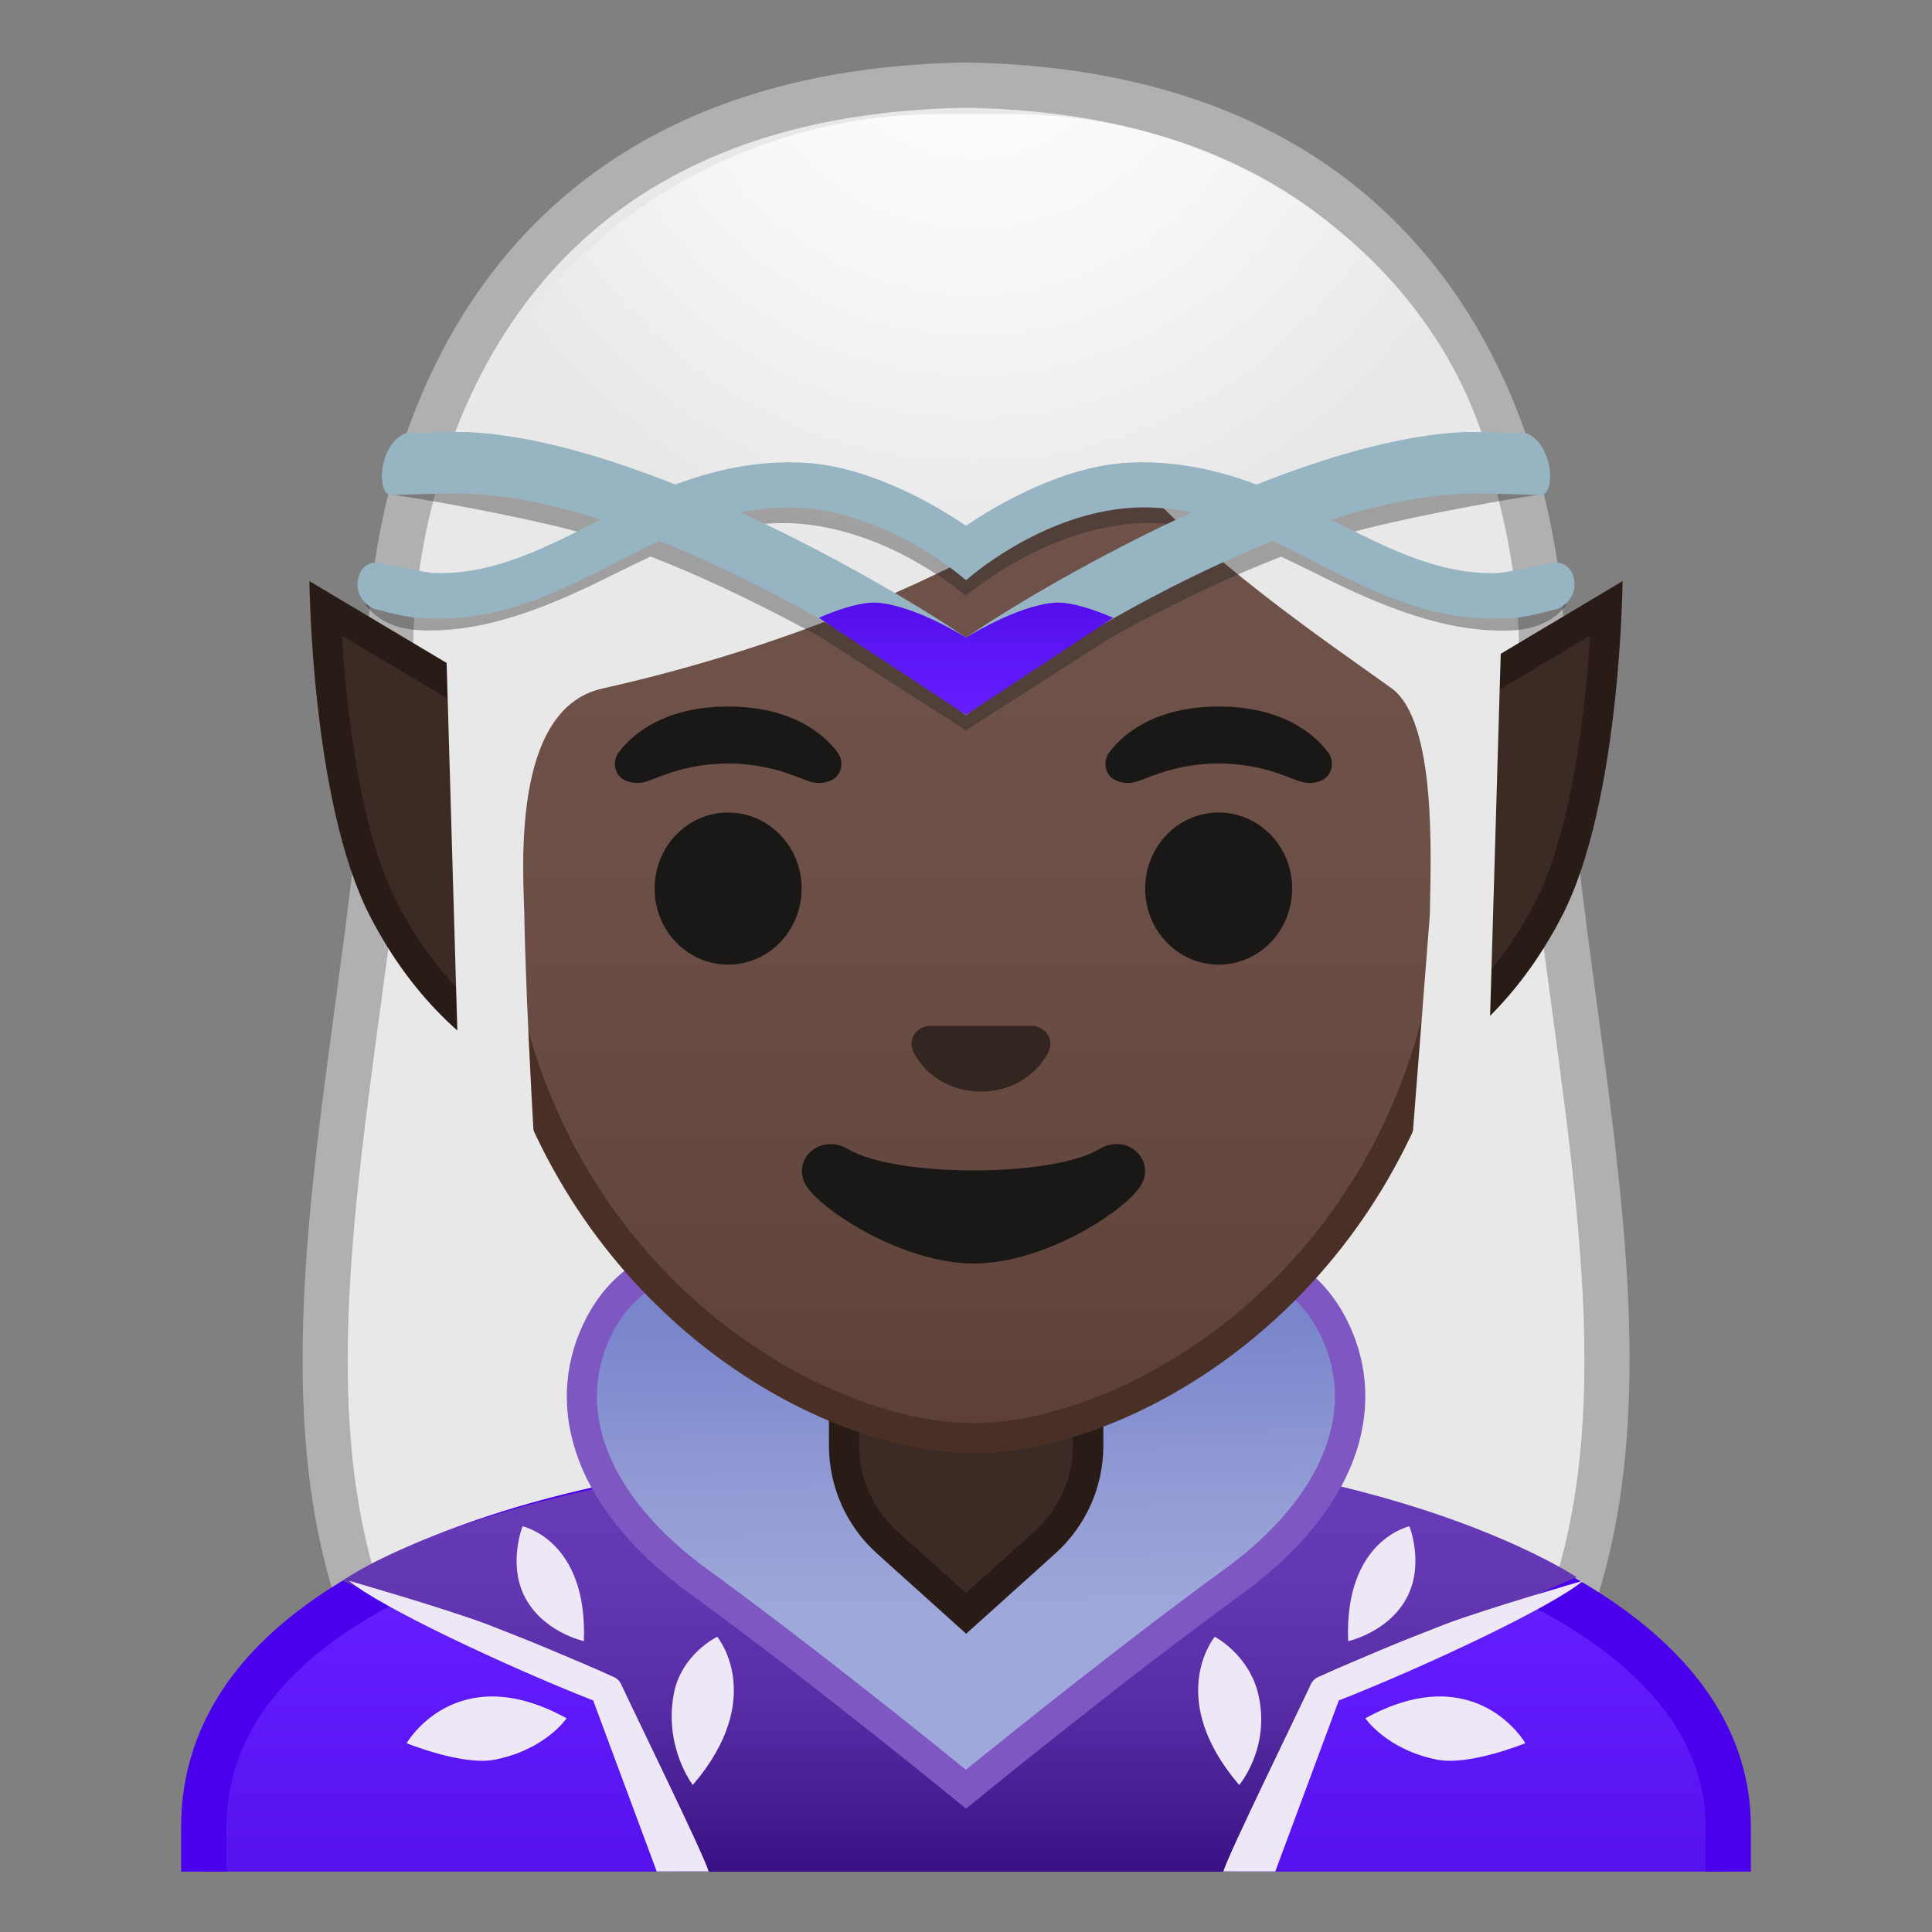 <svg viewBox="0 0 128 128" xmlns="http://www.w3.org/2000/svg" xmlns:xlink="http://www.w3.org/1999/xlink">
  <rect x="0" y="0" width="128" height="128" fill="#808080" stroke="none"/>
  <g id="emoji_x5F_u1f9dd_x5F_200d_x5F_2640">
    <g>
      <defs>
        <rect id="SVGID_1_" height="120" width="120" x="4" y="4"/>
      </defs>
      <clipPath id="SVGID_2_">
        <use overflow="visible" xlink:href="#SVGID_1_"/>
      </clipPath>
      <g clip-path="url(#SVGID_2_)">
        <path d="M47.57,119.76c-4.74-0.32-17.43-2.03-20.07-6.08c-8.4-12.85-6.17-29.37-3.81-46.87 c1.08-8,2.2-16.28,2.2-24.16c0-1.5,0.35-36.39,38.15-37.01C79.9,5.9,91.14,12.06,97.38,23.95c4.64,8.83,4.75,17.7,4.75,18.68 c0,7.9,1.12,16.18,2.2,24.18c2.36,17.49,4.59,34.02-3.81,46.87c-2.64,4.05-15.33,5.75-20.07,6.08l-16.44-0.02L47.57,119.76z" fill="#E8E8E8"/>
        <path d="M64,7.14c15.31,0.26,26.09,6.15,32.05,17.5c4.47,8.51,4.58,17.04,4.58,18c0,7.99,1.12,16.31,2.21,24.37 c2.32,17.21,4.51,33.46-3.58,45.85c-1.74,2.65-11.12,4.86-18.87,5.4L64,118.23l-16.38,0.02c-7.74-0.54-17.13-2.74-18.87-5.4 c-8.1-12.38-5.9-28.64-3.58-45.85c1.09-8.05,2.21-16.38,2.21-24.39c0-0.94,0.11-9.47,4.58-17.98C37.92,13.29,48.7,7.4,64,7.14 M64,4.14C24.07,4.79,24.38,42.05,24.38,42.65c0,24.56-10.89,52.35,1.86,71.85c3.65,5.58,21.28,6.76,21.28,6.76L64,121.23 l16.49,0.02c0,0,17.63-1.18,21.28-6.76c12.75-19.5,1.86-47.29,1.86-71.85C103.63,42.05,103.94,4.79,64,4.14L64,4.14z" fill="#B0B0B0"/>
      </g>
      <g id="XMLID_116_" clip-path="url(#SVGID_2_)">
        <linearGradient id="SVGID_3_" gradientUnits="userSpaceOnUse" x1="64" x2="64" y1="105.292" y2="127.302">
          <stop offset="0" style="stop-color:#651FFF"/>
          <stop offset="0.705" style="stop-color:#5914F2"/>
          <stop offset="1" style="stop-color:#530EEB"/>
        </linearGradient>
        <path d="M13.5,130.5v-9.44c0-16.24,25.36-23.53,50.5-23.56h0.13c25.03,0,50.37,8.09,50.37,23.56v9.44 H13.5z" fill="url(#SVGID_3_)"/>
        <path d="M64.13,99c12.9,0,25.42,2.19,34.36,6c6.62,2.83,14.51,7.91,14.51,16.05V129H15v-7.94 c0-15.2,24.61-22.03,49-22.06L64.13,99 M64.13,96c-0.05,0-0.09,0-0.13,0c-25.49,0.03-52,7.28-52,25.06V132h104v-10.94 C116,104.3,89.74,96,64.13,96L64.13,96z" fill="#4A00ED"/>
      </g>
      <linearGradient id="SVGID_4_" gradientUnits="userSpaceOnUse" x1="63.573" x2="63.573" y1="125.994" y2="99">
        <stop offset="0.079" style="stop-color:#391184"/>
        <stop offset="0.192" style="stop-color:#431A8E"/>
        <stop offset="0.48" style="stop-color:#572CA5"/>
        <stop offset="0.755" style="stop-color:#6336B2"/>
        <stop offset="1" style="stop-color:#673AB7"/>
      </linearGradient>
      <path clip-path="url(#SVGID_2_)" d="M22.69,104.73l16.64,7.28L45,124h1.5h35.33l7.84-13.04l14.78-6.47 c0,0-13.43-9.04-40.46-8.49C33.84,96.6,22.69,104.73,22.69,104.73z" fill="url(#SVGID_4_)"/>
      <g clip-path="url(#SVGID_2_)">
        <linearGradient id="SVGID_5_" gradientUnits="userSpaceOnUse" x1="64.151" x2="63.903" y1="106.939" y2="83.47">
          <stop offset="0" style="stop-color:#9FA8DA"/>
          <stop offset="0.341" style="stop-color:#929CD5"/>
          <stop offset="0.814" style="stop-color:#7986CB"/>
        </linearGradient>
        <path d="M63.99,118.54c-2.34-1.9-10.67-8.64-17.66-13.72c-7.07-5.14-9.53-11.53-6.58-17.1 c1.59-3.01,4.32-4.53,8.09-4.53c5.57,0,11.47,3.28,11.53,3.31l0.45,0.25L64,84.81l4.17,1.94l0.45-0.25 c0.06-0.03,5.96-3.31,11.53-3.31c3.78,0,6.5,1.52,8.09,4.53c2.95,5.57,0.49,11.96-6.58,17.1 C74.67,109.9,66.33,116.64,63.99,118.54z" fill="url(#SVGID_5_)"/>
        <path d="M80.14,84.19c3.43,0,5.79,1.31,7.21,4c2.69,5.09,0.35,11-6.28,15.82 c-6.48,4.71-14.11,10.84-17.08,13.24c-2.97-2.41-10.59-8.53-17.07-13.24c-6.63-4.82-8.98-10.74-6.28-15.82 c1.43-2.69,3.78-4,7.21-4c5.3,0,10.99,3.15,11.04,3.18l0.89,0.5l0.93-0.43l1.28-0.6l0,0.32l2.1-1.21l3.18,1.48l0.93,0.43 l0.89-0.5C69.16,87.34,74.85,84.19,80.14,84.19 M80.14,82.19c-5.91,0-12.02,3.44-12.02,3.44L64,83.71l0,0v0l-4.12,1.92 c0,0-6.11-3.44-12.02-3.44c-3.5,0-6.94,1.21-8.98,5.06c-2.84,5.37-1.38,12.38,6.88,18.38S64,119.83,64,119.83v0 c0,0,10-8.2,18.25-14.2s9.72-13.01,6.88-18.38C87.08,83.4,83.65,82.19,80.14,82.19L80.14,82.19z" fill="#7E57C2"/>
      </g>
      <g id="XMLID_92_" clip-path="url(#SVGID_2_)">
        <path d="M58.77,102.18c-1.81-1.63-2.85-3.97-2.85-6.41v-4.7h16.16v4.7c0,2.44-1.04,4.78-2.85,6.41l-5.23,4.7 L58.77,102.18z" fill="#3C2B24"/>
        <path d="M71.08,92.08v3.7c0,2.16-0.92,4.22-2.52,5.66l-4.56,4.1l-4.56-4.1c-1.6-1.44-2.52-3.51-2.52-5.66v-3.7 H64H71.08 M73.08,90.08H64h-9.08v5.7c0,2.73,1.16,5.33,3.19,7.15l5.9,5.31l5.9-5.31c2.03-1.82,3.19-4.42,3.19-7.15V90.08 L73.08,90.08z" fill="#291B16"/>
      </g>
      <g clip-path="url(#SVGID_2_)">
        <defs>
          <path id="SVGID_6_" d="M64,4.03L64,4.03c-0.01,0-0.01,0-0.02,0s-0.01,0-0.02,0v0C18.53,4.27,27.84,56.17,27.84,56.17 s5.1,8.99,5.1,8.81c-0.03-1.41,0.46-6.89,0.46-6.89l-2.68-2.92c0,0,3.89-25.44,6.79-24.91c4.45,0.81,26.54,2,26.57,2 c7.83,0,14.92-0.36,19.37-1.17c2.9-0.53,9.64,1.7,10.68,4.45c1.33,3.54,3.13,19.71,3.13,19.71l-2.68,2.83 c0,0,0.49,5.51,0.46,6.89c0,0.18,5.1-8.81,5.1-8.81S109.44,4.27,64,4.03z"/>
        </defs>
        <clipPath id="SVGID_7_">
          <use overflow="visible" xlink:href="#SVGID_6_"/>
        </clipPath>
      </g>
      <g clip-path="url(#SVGID_2_)">
        <g>
          <path d="M39.5,72.07c-2.66-0.6-9.53-2.96-14.11-11.86c-2.94-5.71-3.66-15.82-3.83-19.92L39.5,51V72.07z" fill="#3C2B24"/>
          <path d="M22.65,42.11l15.85,9.45v19.19c-3-0.95-8.43-3.63-12.22-11.01C23.8,54.94,22.95,46.8,22.65,42.11 M20.5,38.5c0,0,0.12,14.62,4,22.17c6,11.67,16,12.59,16,12.59V50.43L20.5,38.5L20.5,38.5z" fill="#291B16"/>
        </g>
        <g>
          <path d="M88.5,51l17.95-10.71c-0.18,4.1-0.9,14.21-3.83,19.92c-4.58,8.9-11.45,11.26-14.11,11.86V51z" fill="#3C2B24"/>
          <path d="M105.35,42.11c-0.29,4.69-1.15,12.82-3.63,17.64c-3.8,7.38-9.23,10.06-12.22,11.01V51.57L105.35,42.11 M107.5,38.5l-20,11.93v22.82c0,0,10-0.92,16-12.59C107.38,53.12,107.5,38.5,107.5,38.5L107.5,38.5z" fill="#291B16"/>
        </g>
      </g>
      <g clip-path="url(#SVGID_2_)">
        <g>
          <g>
            <linearGradient id="SVGID_8_" gradientUnits="userSpaceOnUse" x1="64.49" x2="64.49" y1="94.708" y2="17.885">
              <stop offset="0" style="stop-color:#5C4037"/>
              <stop offset="0.158" style="stop-color:#63463D"/>
              <stop offset="0.533" style="stop-color:#6D5047"/>
              <stop offset="1" style="stop-color:#70534A"/>
            </linearGradient>
            <path d="M64.49,95.27c-2.3,0-4.91-0.5-7.56-1.43C45.59,89.83,32.36,77.5,32.36,55.95 c0-28.72,17.31-38.91,32.13-38.91c14.82,0,32.13,10.19,32.13,38.91c0,21.58-13.26,33.9-24.61,37.9 C69.38,94.78,66.78,95.27,64.49,95.27z" fill="url(#SVGID_8_)"/>
            <path d="M64.49,18.04L64.49,18.04c8.41,0,16.06,3.25,21.55,9.15c6.27,6.73,9.58,16.68,9.58,28.77 c0,21.06-12.9,33.07-23.94,36.96c-2.53,0.89-5.01,1.36-7.19,1.36c-2.19,0-4.69-0.48-7.23-1.38 c-11.03-3.9-23.9-15.92-23.9-36.94c0-12.09,3.31-22.03,9.58-28.77C48.43,21.29,56.08,18.04,64.49,18.04 M64.49,16.04 L64.49,16.04L64.49,16.04c-17.2,0-33.13,12.79-33.13,39.91c0,21.79,13.49,34.67,25.23,38.83c2.8,0.99,5.5,1.49,7.9,1.49 c2.38,0,5.07-0.49,7.85-1.47c11.76-4.14,25.28-17.03,25.28-38.84C97.62,28.83,81.69,16.04,64.49,16.04L64.49,16.04z" fill="#4A2F27"/>
          </g>
          <g>
            <defs>
              <path id="SVGID_9_" d="M30.9,88.85l-1.5-51.44c0-16.95,15.78-29.85,32.73-29.85h4.93c16.95,0,32.54,12.9,32.54,29.85 l-1.5,51.18L30.9,88.85z"/>
            </defs>
            <clipPath id="SVGID_10_">
              <use overflow="visible" xlink:href="#SVGID_9_"/>
            </clipPath>
            <g clip-path="url(#SVGID_10_)">
              <radialGradient id="SVGID_11_" cx="-47.713" cy="-123.134" gradientTransform="matrix(0.796 0 0 0.796 102.472 97.597)" gradientUnits="userSpaceOnUse" r="48.206">
                <stop offset="0" style="stop-color:#FFFFFF"/>
                <stop offset="0.436" style="stop-color:#F8F8F8"/>
                <stop offset="0.995" style="stop-color:#E8E8E8"/>
              </radialGradient>
              <path d="M102.38,42.65c0,0,1.02-35.57-37.81-35.57S26.6,42.65,26.6,42.65s0.33,45.48,3.2,51.39 s7.2,5.71,7.2,5.71s-2.03-26.54-2.26-39.04c-0.06-2.92-0.94-13.73,5.16-15.09c22.36-5.02,34.49-14.95,34.49-14.95 c4.66,5.94,14.1,12.25,17.79,14.92c3.03,2.19,2.61,11.2,2.55,15.03l-3.05,39.06c0,0,4.68,0.37,7.65-5.64 C102.29,88.02,102.38,42.65,102.38,42.65z" fill="url(#SVGID_11_)"/>
            </g>
          </g>
          <g>
            <path d="M68.8,68.05c-0.1-0.04-0.21-0.07-0.32-0.08H61.5c-0.11,0.01-0.21,0.04-0.32,0.08 c-0.63,0.26-0.98,0.91-0.68,1.61c0.3,0.7,1.69,2.66,4.49,2.66c2.8,0,4.19-1.96,4.49-2.66C69.78,68.97,69.44,68.31,68.8,68.05z " fill="#33251F"/>
            <g>
              <ellipse cx="48.24" cy="58.87" fill="#1A1717" rx="4.87" ry="5.04"/>
              <ellipse cx="80.74" cy="58.87" fill="#1A1717" rx="4.87" ry="5.04"/>
              <path d="M55.47,49.82c-0.93-1.23-3.07-3.01-7.23-3.01s-6.31,1.79-7.23,3.01c-0.41,0.54-0.31,1.17-0.02,1.55 c0.26,0.35,1.04,0.68,1.9,0.39c0.86-0.29,2.54-1.16,5.35-1.18c2.81,0.02,4.49,0.89,5.35,1.18c0.86,0.29,1.64-0.03,1.9-0.39 C55.78,50.99,55.88,50.36,55.47,49.82z" fill="#1A1717"/>
              <path d="M87.97,49.82c-0.93-1.23-3.07-3.01-7.23-3.01s-6.31,1.79-7.23,3.01c-0.41,0.54-0.31,1.17-0.02,1.55 c0.26,0.35,1.04,0.68,1.9,0.39c0.86-0.29,2.54-1.16,5.35-1.18c2.81,0.02,4.49,0.89,5.35,1.18c0.86,0.29,1.64-0.03,1.9-0.39 C88.28,50.99,88.38,50.36,87.97,49.82z" fill="#1A1717"/>
            </g>
            <path d="M72.81,76.14c-3.15,1.87-13.46,1.87-16.61,0c-1.81-1.07-3.65,0.57-2.9,2.21 c0.74,1.61,6.37,5.36,11.23,5.36s10.42-3.75,11.16-5.36C76.44,76.71,74.62,75.06,72.81,76.14z" fill="#1A1717"/>
          </g>
        </g>
      </g>
    </g>
    <g>
      <g>
        <polygon fill="#212121" points="64,48.4 64,48.4 64,48.4 "/>
        <path d="M103.67,38.38c-1.13,0.21-2.98,0.59-3.39,0.61c-3.97,0.17-7.59-1.63-11.39-3.52 c3.59-1.12,12.87-2.76,13.38-2.7c0.4,0.05,0.12-2.99-0.15-3.02c-0.6-0.06-3.65-0.11-4.29-0.08c-4.27,0.21-9.22,1.61-14.04,3.47 c-3.1-1.15-6.22-1.66-9.13-1.43c-5.32,0.41-10.65,4.14-10.65,4.14c0,0,0,0-0.01,0v-0.01c0,0,0,0,0,0c0,0-0.01,0-0.01,0 c0,0-0.01,0-0.01,0c0,0,0,0,0,0v0.01c0,0,0,0-0.01,0c0,0-5.33-3.73-10.65-4.14c-2.91-0.23-6.03,0.29-9.13,1.43 c-4.82-1.86-9.77-3.27-14.04-3.47c-0.64-0.03-3.69,0.02-4.29,0.08c-0.28,0.03-0.56,3.07-0.15,3.02c0.51-0.06,9.79,1.58,13.38,2.7 c-3.8,1.89-7.42,3.69-11.39,3.52c-0.41-0.02-2.26-0.4-3.39-0.61c-0.32-0.06-0.23,1.79,0.05,1.85c0,0,0.91,1.38,3.36,1.52 c4.46,0.25,8.94-1.7,12.79-3.62c0.86-0.43,1.72-0.85,2.59-1.26c4.01,1.56,7.94,3.51,11.35,5.4l9.44,6.05l0.09,0.07v0l0,0l0,0 l0.01-0.01l0,0l0,0L64,48.4l0,0l0,0v0l0.09-0.07l9.44-6.05c3.41-1.89,7.34-3.84,11.35-5.4c0.87,0.41,1.73,0.83,2.59,1.26 c3.85,1.91,8.33,3.86,12.79,3.62c2.45-0.14,3.36-1.52,3.36-1.52C103.9,40.17,103.99,38.32,103.67,38.38z M64.17,43.17 c-0.09,0.05-0.14,0.08-0.17,0.1c0,0,0,0,0,0c0,0-0.01,0-0.01,0.01c0,0-0.01,0-0.01-0.01c0,0,0,0,0,0 c-0.02-0.01-0.08-0.05-0.17-0.1c-2.68-1.77-8.54-5.21-15.19-8.18c1.54-0.3,3.04-0.41,4.48-0.28c6.06,0.54,10.87,4.75,10.87,4.75 l0.02-0.01l0.02,0.01c0,0,4.82-4.2,10.87-4.75c1.43-0.13,2.94-0.02,4.48,0.28C72.71,37.96,66.85,41.39,64.17,43.17z" fill="#212121" opacity="0.36"/>
      </g>
      <g>
        <path d="M64,42.22c-0.01,0-0.01,0.01-0.02,0.01c-4.81-3.31-21.4-13.02-32.89-13.6c-0.62-0.03-3.58,0.02-4.17,0.08 c-0.27,0.03-1.13,0.48-1.5,1.92c-0.34,1.34,0.1,2.24,0.49,2.19c0.5-0.06,2.79-0.1,3.89-0.12c11.11-0.26,27.13,9.44,33,13.7 l1.17,0.97v0l0,0l0,0L64,47.35V42.22z" fill="#97B4C2"/>
        <path d="M64,42.22c0.01,0,0.01,0.01,0.02,0.01c4.81-3.31,21.4-13.02,32.89-13.6c0.62-0.03,3.58,0.02,4.17,0.08 c0.27,0.03,1.13,0.48,1.5,1.92c0.34,1.34-0.1,2.24-0.49,2.19c-0.5-0.06-2.79-0.1-3.89-0.12c-11.11-0.26-27.13,9.44-33,13.7 l-1.17,0.97v0l0,0l0,0L64,47.35V42.22z" fill="#97B4C2"/>
        <g>
          <linearGradient id="SVGID_12_" gradientTransform="matrix(-1 0 0 1 137.35 0)" gradientUnits="userSpaceOnUse" x1="73.35" x2="73.35" y1="47.362" y2="39.921">
            <stop offset="0" style="stop-color:#651FFF"/>
            <stop offset="0.705" style="stop-color:#5914F2"/>
            <stop offset="1" style="stop-color:#530EEB"/>
          </linearGradient>
          <path d="M64,42.24c0.03-0.01,3.32-2.1,5.86-2.31c1.43-0.12,3.89,1,3.89,1L64,47.36H64l-9.75-6.43 c0,0,2.46-1.12,3.89-1C60.68,40.14,63.98,42.22,64,42.24L64,42.24z" fill="url(#SVGID_12_)"/>
        </g>
      </g>
      <path d="M63.97,34.82c0,0-5.18-3.73-10.35-4.14c-3.39-0.27-7.08,0.51-10.67,2.18c-1.06,0.5-2.11,1.03-3.16,1.57 c-3.7,1.89-7.22,3.7-11.09,3.53c-0.4-0.02-2.5-0.46-3.6-0.67c-0.31-0.06-1.25,0-1.4,1.22c-0.15,1.16,0.86,1.77,1.12,1.83 c0.74,0.18,2.17,0.63,3.46,0.63c0.29,0,0.59,0.01,0.93,0.01c4.35,0,8.19-1.96,11.94-3.88c1.01-0.52,2.03-1.04,3.07-1.52 c3.12-1.46,6.3-2.17,9.18-1.91c5.89,0.54,10.57,4.75,10.57,4.75L64,38.39V34.8C63.99,34.81,63.98,34.81,63.97,34.82z" fill="#97B4C2"/>
      <path d="M64.03,34.82c0,0,5.18-3.73,10.35-4.14c3.39-0.27,7.08,0.51,10.67,2.18c1.06,0.5,2.11,1.03,3.16,1.57 c3.7,1.89,7.22,3.7,11.09,3.53c0.4-0.02,2.5-0.46,3.6-0.67c0.31-0.06,1.25,0,1.4,1.22c0.15,1.16-0.86,1.77-1.12,1.83 c-0.74,0.18-2.17,0.63-3.46,0.63c-0.29,0-0.59,0.01-0.93,0.01c-4.35,0-8.19-1.96-11.94-3.88c-1.01-0.52-2.03-1.04-3.07-1.52 c-3.12-1.46-6.3-2.17-9.18-1.91c-5.89,0.54-10.57,4.75-10.57,4.75L64,38.39V34.8C64.01,34.81,64.02,34.81,64.03,34.82z" fill="#97B4C2"/>
    </g>
    <g>
      <g>
        <path d="M23.12,104.73c0,0,6.3,1.81,9.14,2.88c1.41,0.55,2.82,1.1,4.22,1.69c1.39,0.59,2.79,1.17,4.17,1.8 l0.03,0.01c0.21,0.1,0.38,0.27,0.47,0.47c0.93,2.01,5.5,11.33,5.8,12.41h-3.44l-4.21-11.33 C33.5,110.38,25.14,106.44,23.12,104.73z" fill="#EDE7F6"/>
        <path d="M37.54,113.84c-7.33-4.03-10.6,1.65-10.6,1.65s3.71,1.52,5.86,1.09 C36.15,115.91,37.54,113.84,37.54,113.84z" fill="#EDE7F6"/>
        <path d="M45.9,118.26c4.96-5.8,1.62-9.82,1.62-9.82s-2.4,1.14-2.89,3.83C44,115.81,45.9,118.26,45.9,118.26z" fill="#EDE7F6"/>
        <path d="M38.68,108.73c0.27-6.69-4.06-7.61-4.06-7.61s-0.94,2.39,0.08,4.54 C35.87,108.12,38.68,108.73,38.68,108.73z" fill="#EDE7F6"/>
      </g>
      <g>
        <path d="M104.88,104.73c0,0-6.3,1.81-9.14,2.88c-1.41,0.55-2.82,1.1-4.22,1.69c-1.39,0.59-2.79,1.17-4.17,1.8 l-0.03,0.01c-0.21,0.1-0.38,0.27-0.47,0.47c-0.93,2.01-5.5,11.33-5.8,12.41h3.44l4.21-11.33 C94.5,110.38,102.86,106.44,104.88,104.73z" fill="#EDE7F6"/>
        <path d="M90.46,113.84c7.33-4.03,10.6,1.65,10.6,1.65s-3.71,1.52-5.86,1.09 C91.85,115.91,90.46,113.84,90.46,113.84z" fill="#EDE7F6"/>
        <path d="M82.1,118.26c-4.96-5.8-1.62-9.82-1.62-9.82s2.27,1.17,2.89,3.83C84.19,115.81,82.1,118.26,82.1,118.26z" fill="#EDE7F6"/>
        <path d="M89.32,108.73c-0.27-6.69,4.06-7.61,4.06-7.61s0.94,2.39-0.08,4.54 C92.13,108.12,89.32,108.73,89.32,108.73z" fill="#EDE7F6"/>
      </g>
    </g>
  </g>
</svg>